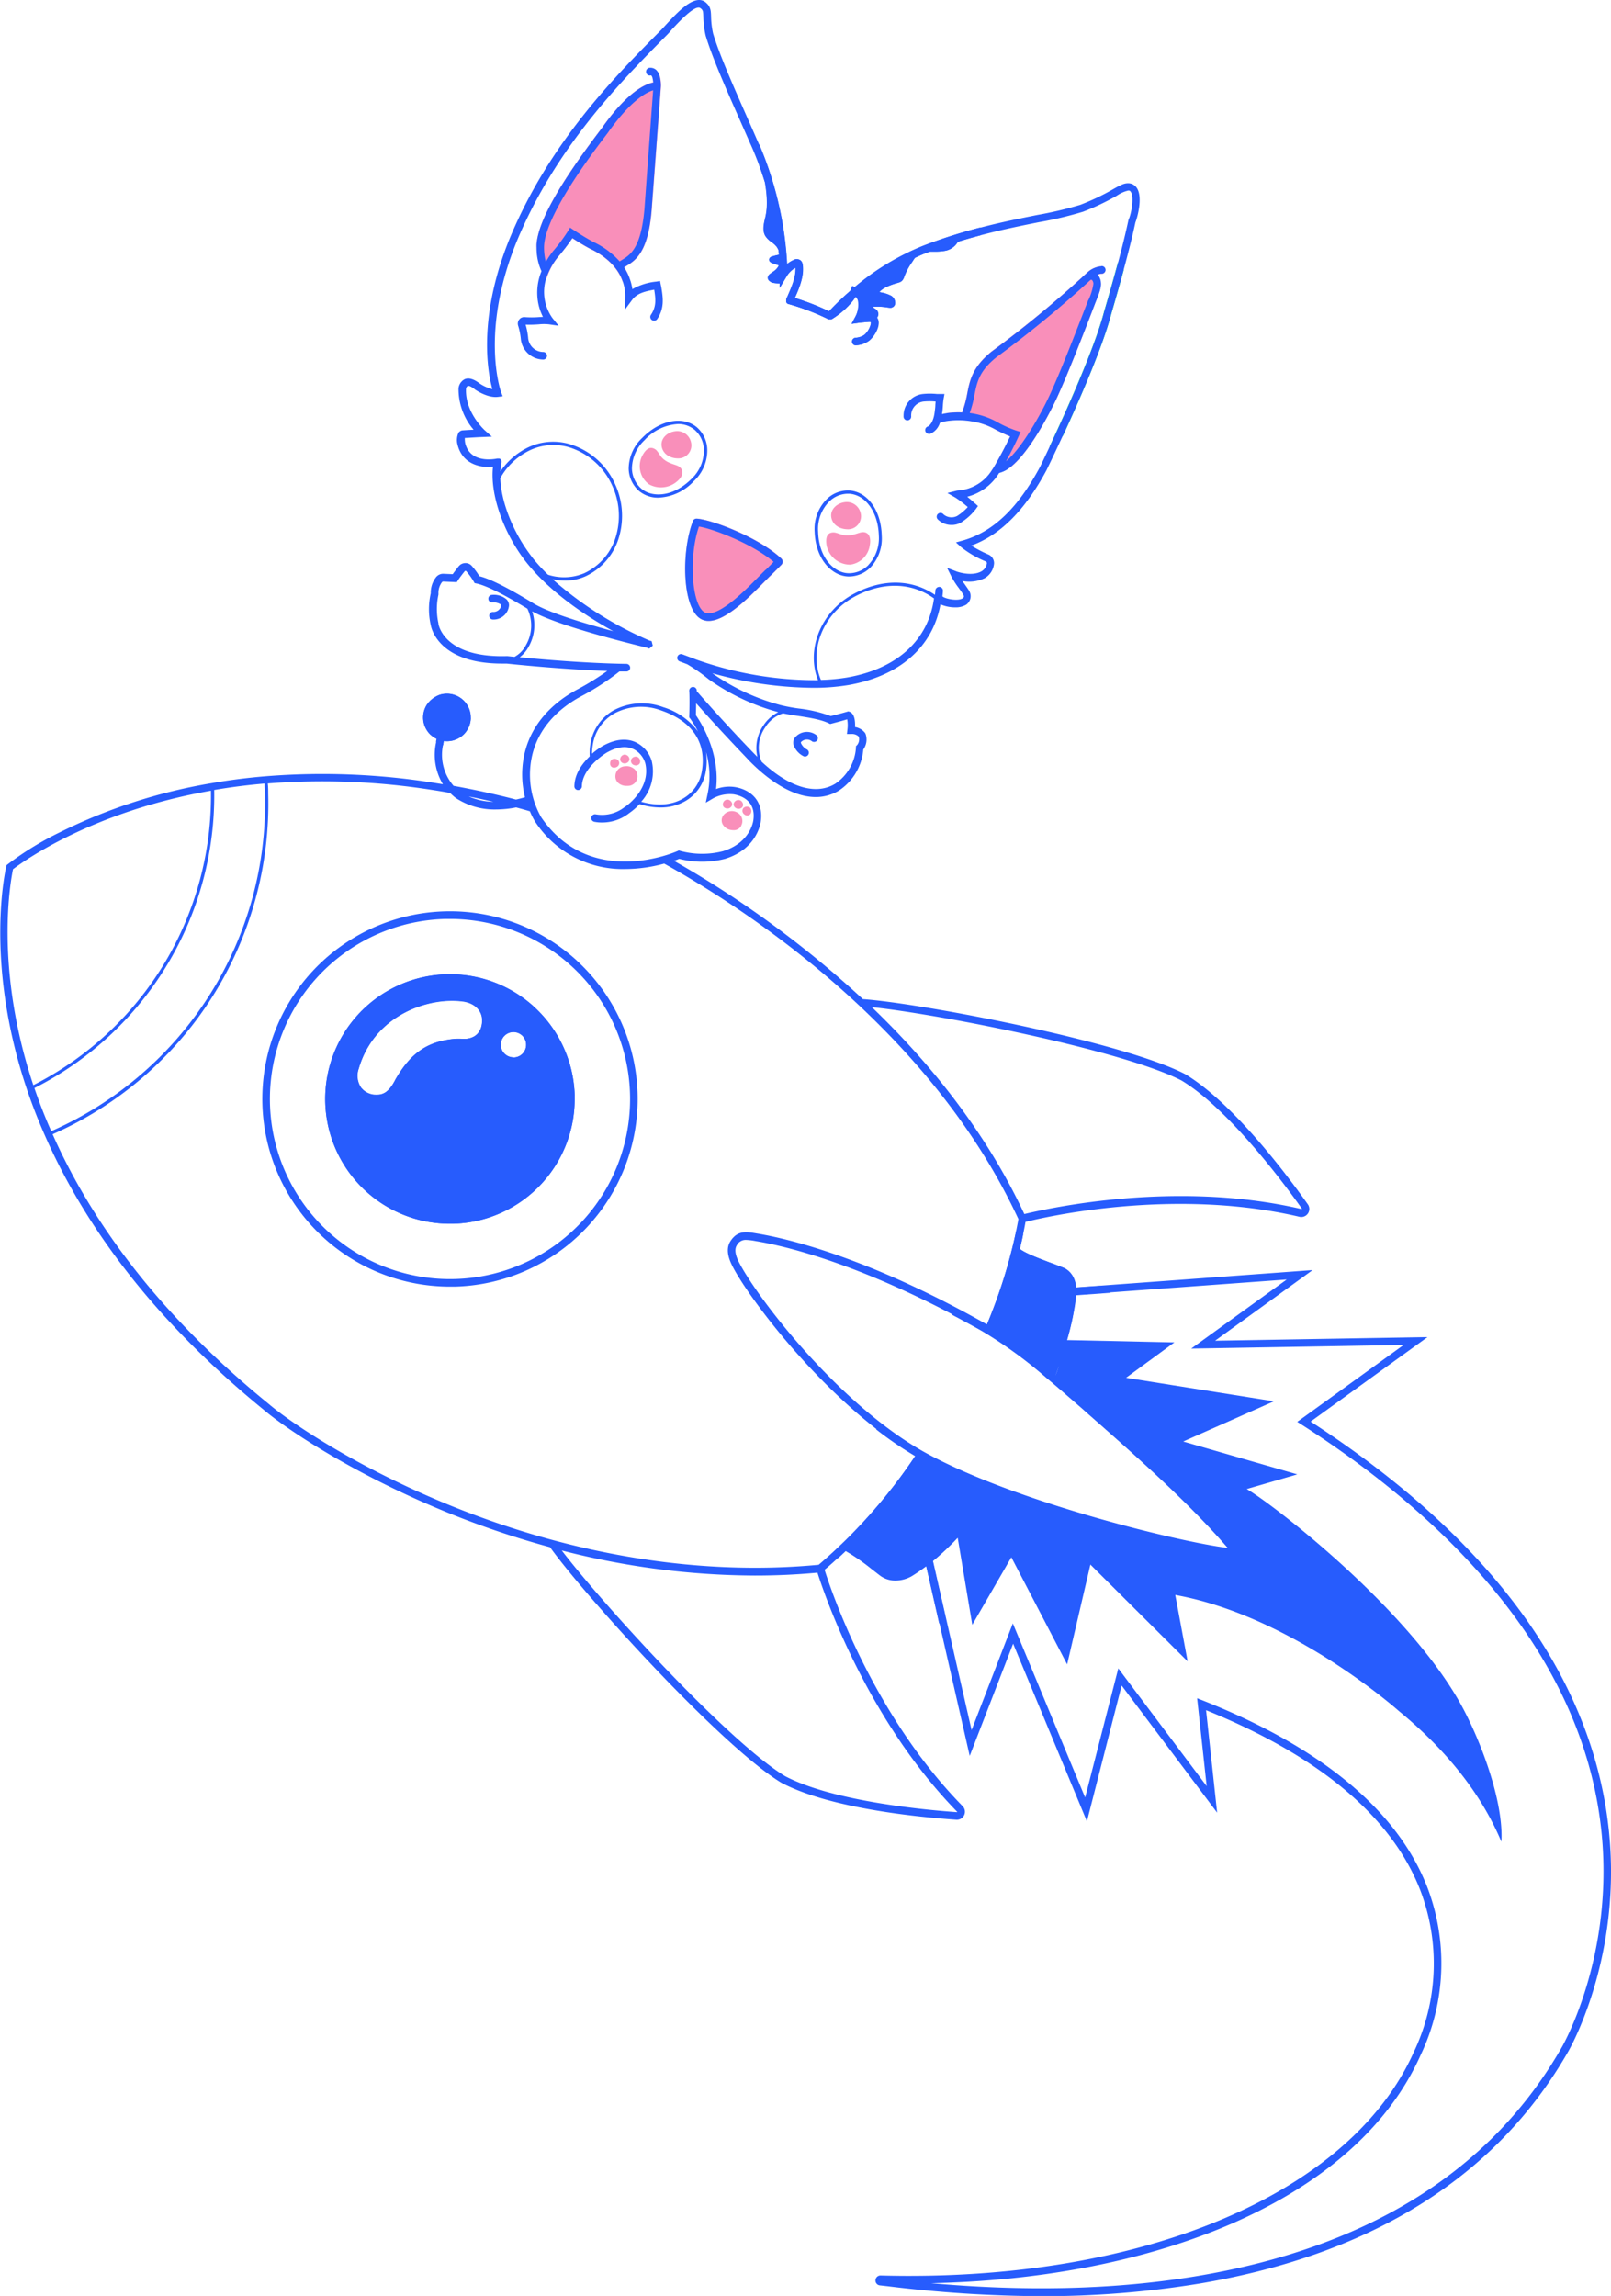 <svg xmlns="http://www.w3.org/2000/svg" viewBox="0 0 371.15 528.95"><defs><style>.cls-1{fill:#f98fba;}.cls-2{fill:#275cfd;}.cls-3{fill:#00e779;}</style></defs><g id="Layer_2" data-name="Layer 2"><g id="Layer_1-2" data-name="Layer 1"><path class="cls-1" d="M152.43,102.78c-.26-1.75,1.26-3.16,3-3.41a3.26,3.26,0,0,1,3.76,2.47,3,3,0,0,1-2.75,3.76C154.34,105.69,152.68,104.53,152.43,102.78Z"/><path class="cls-1" d="M200.39,125.58a5.21,5.21,0,0,1-4.53,4.51,5.52,5.52,0,0,1-5.42-4.43c-.33-2.13.29-3,1.61-3,.8,0,1.85.69,3.12.69,1.65,0,2.82-.77,3.67-.75C200.12,122.6,200.73,123.74,200.39,125.58Z"/><path class="cls-1" d="M180.1,130.07c-.38.4-1.84,1.87-2.45,2.45-3.1,3-9.68,10.53-14.35,10.53a3.59,3.59,0,0,1-1.59-.35c-4.58-2.21-4.77-15.74-2-22.71a.86.86,0,0,1,.82-.5h.07c3.23.2,14.11,4.16,19.45,9.2A1,1,0,0,1,180.1,130.07Z"/><path class="cls-2" d="M225.91,52.39V54.2c-1.71.46-3.46.95-5.26,1.51a4.26,4.26,0,0,1-3.16,2.11,12.81,12.81,0,0,1-2.15.15c-.39,0-.78,0-1.15,0l-.89.33s-1,.36-2.53,1.1c-.15.2-.29.41-.43.62s-.33.51-.49.73a14,14,0,0,0-1.6,3.15,2.11,2.11,0,0,1-.53.85,2,2,0,0,1-.77.37l-.45.14a14.84,14.84,0,0,0-2.36.88,5.39,5.39,0,0,0-1.59,1.14l.56.13A7.61,7.61,0,0,1,205,68a1.88,1.88,0,0,1,1.22,2.09,1.12,1.12,0,0,1-1.28.8l-.43-.05a13.24,13.24,0,0,0-3.43-.14c0,.1.2.21.41.35a2.44,2.44,0,0,1,.52.39,1.34,1.34,0,0,1,.07,1.74,1.88,1.88,0,0,1,.21.38c.62,1.54-.76,3.88-2,4.9a5.72,5.72,0,0,1-3.18,1.1h0a.88.88,0,0,1,0-1.75,3.94,3.94,0,0,0,2.08-.69c1.12-1,1.65-2.65,1.44-2.92,0,0-.12-.06-.37-.05,0,0-1.74.14-2.34.22l-1.71.24.82-1.53a5.81,5.81,0,0,0,.67-3.86,2,2,0,0,0-.54-.86c-.17.26-.38.58-.65.93a18.73,18.73,0,0,1-4.9,4.27h0l-.07,0-.17,0-.09,0h-.06l-.08,0h0l-.17,0-.07,0h0a54,54,0,0,0-9.18-3.51s0,0-.05,0h-.06a.71.71,0,0,1-.09-.07l-.15-.1a.64.64,0,0,1-.1-.13.34.34,0,0,1-.09-.14.44.44,0,0,1,0-.15.51.51,0,0,1,0-.17.5.5,0,0,1,0-.17.37.37,0,0,1,0-.11s0,0,0-.06,0,0,0-.06l.31-.7c.83-1.87,1.95-4.39,1.81-6.5a5.31,5.31,0,0,0-2,1.9l-1.64,2.73v-1a12,12,0,0,1-1.26-.12,1.88,1.88,0,0,1-1.32-.7.86.86,0,0,1-.12-.74,1.33,1.33,0,0,1,.47-.65c.2-.16.41-.31.62-.46a3.55,3.55,0,0,0,1.41-1.48.12.12,0,0,0,0-.07l-.11,0-1.37-.47c-.57-.19-.85-.59-.72-1a.88.88,0,0,1,.61-.53,12.81,12.81,0,0,1,1.62-.41c0-.34-.05-.67-.08-1a3.67,3.67,0,0,0-.49-.89,6.19,6.19,0,0,0-1.1-1,5.1,5.1,0,0,1-1.46-1.43c-.73-1.25-.38-2.74-.07-4.05l.07-.31c.37-1.6.6-3.79-.08-7.92-.47-1.54-.95-2.93-1.38-4.13V33.2a81.34,81.34,0,0,1,6.46,27.63,6.9,6.9,0,0,1,1.48-.92,1.44,1.44,0,0,1,1.68.14,1.51,1.51,0,0,1,.42.9c.41,2.61-.83,5.52-1.8,7.69A55.58,55.58,0,0,1,191,71.71,66,66,0,0,1,195.87,67a2.19,2.19,0,0,1,.14-.27l.34-.87.56.26a58.3,58.3,0,0,1,15.78-9.52A119,119,0,0,1,225.91,52.39Z"/><path class="cls-1" d="M156,110.89a5.69,5.69,0,0,1-6.44.71,5.17,5.17,0,0,1-1.62-6.55c1-1.91,2-2.24,3.09-1.49.66.47,1,1.64,2.05,2.39,1.33,1,2.79,1.08,3.45,1.6C157.56,108.33,157.45,109.69,156,110.89Z"/><path class="cls-1" d="M243.4,91.88c-.27.57-5.52,11.82-10.67,15.82a15.72,15.72,0,0,1-4.25.7c.15-.21.29-.43.44-.66,0,0,2.13-3.6,3.8-7.17A35.65,35.65,0,0,1,229.43,99,16.35,16.35,0,0,0,223.81,97a18.2,18.2,0,0,0-5.72-.06c0-.58,0-1.17,0-1.77A18.88,18.88,0,0,1,221.7,95a.47.47,0,0,1,0-.17,24.69,24.69,0,0,0,1.12-4.18c.61-3.12,1.19-6.07,5.61-9.68a252.76,252.76,0,0,0,22.22-18.33l.09-.07a5.39,5.39,0,0,1,2.94-1.21.88.88,0,1,1,0,1.75,2.15,2.15,0,0,0-.84.22,3.17,3.17,0,0,1,.75,1.89c.11,1.09-.47,2.56-1.28,4.59L251.5,72C249.87,76.25,246.05,86.15,243.4,91.88Z"/><path class="cls-3" d="M258.88,62.24c-.79,2.91-1.73,6.22-2.85,10.06-2,7.66-7.4,20-11.11,28.05h0a40.69,40.69,0,0,1-3.15,2.59c3.54-7.54,10.34-22.54,12.58-31.12,1.3-4.47,2.36-8.21,3.23-11.43A9.41,9.41,0,0,1,258.88,62.24Z"/><path class="cls-1" d="M152.29,19.8c0,.08-1.12,15.21-2.13,28.51-.79,9.89-3.74,11.71-5.9,13l-.45.28A12.13,12.13,0,0,1,145,64c-.51.33-1,.64-1.54.93-1.43-4.23-5.43-6.62-7.39-7.55-1.54-.79-3.27-1.88-4.24-2.51A43.86,43.86,0,0,1,128.71,59a15.69,15.69,0,0,0-2.78,5.16,13.76,13.76,0,0,1-2.31-8h0c.45-5.3,5.23-13.79,14.94-26.55,6-8.49,10.09-10.29,11.94-10.64a6.24,6.24,0,0,0-.16-1,16.48,16.48,0,0,1,1.66-.51A8.74,8.74,0,0,1,152.29,19.8Z"/><path class="cls-1" d="M191.51,119.12c-.25-1.74,1.26-3.15,3-3.41a3.27,3.27,0,0,1,3.76,2.47,3,3,0,0,1-2.74,3.76C193.42,122,191.76,120.87,191.51,119.12Z"/><path class="cls-2" d="M152.36,66.2l-.3-1.47-.88.15a13.72,13.72,0,0,0-5.49,1.73A11.61,11.61,0,0,0,145,64a12.13,12.13,0,0,0-1.23-2.41l.45-.28c2.16-1.32,5.11-3.14,5.9-13,1-13.3,2.13-28.43,2.13-28.51a8.74,8.74,0,0,0-.29-2.28,2.76,2.76,0,0,0-.81-1.43,2,2,0,0,0-1.52-.47.88.88,0,0,0-.78,1,.86.86,0,0,0,1,.77.25.25,0,0,1,.19,0,1.34,1.34,0,0,1,.3.63,6.24,6.24,0,0,1,.16,1c-1.85.35-6,2.15-11.94,10.64-9.71,12.76-14.49,21.25-14.94,26.55h0a7.39,7.39,0,0,0,0,.8,12.72,12.72,0,0,0,1.13,5.47,13,13,0,0,0-.78,7.2A12.05,12.05,0,0,0,125.09,73l-1,.06a22.48,22.48,0,0,1-3.22,0,1.43,1.43,0,0,0-1.24.54,1.52,1.52,0,0,0-.28,1.36,15.36,15.36,0,0,1,.63,3,5.25,5.25,0,0,0,5.11,4.87h.06a.87.87,0,0,0,0-1.74,3.52,3.52,0,0,1-3.48-3.3,15.49,15.49,0,0,0-.58-3,27,27,0,0,0,3.07-.07,11.35,11.35,0,0,1,2.33,0l2.21.32-1.41-1.74a10.39,10.39,0,0,1-1.44-9.21h0A15.69,15.69,0,0,1,128.71,59a43.86,43.86,0,0,0,3.16-4.13c1,.63,2.7,1.72,4.24,2.51,2,.93,6,3.32,7.39,7.55a9.83,9.83,0,0,1,.53,3.56L144,71.29l1.65-2.22c1.1-1.49,2.9-1.94,5.07-2.33.33,2.07.56,3.88-.79,5.83a.88.88,0,0,0,1.44,1C153.14,71,152.74,68.54,152.36,66.2Zm-9-6.35c-.21.12-.41.25-.6.38a18.53,18.53,0,0,0-5.86-4.39c-2.13-1.09-4.77-2.87-4.79-2.88l-.77-.52-.48.79a41.06,41.06,0,0,1-3.49,4.69,20.68,20.68,0,0,0-1.62,2.4,13.48,13.48,0,0,1-.41-3.31c0-7.09,11-21.56,14.64-26.34,5.36-7.6,9-9.43,10.49-9.86-.27,3.66-1.19,16.16-2,27.36C147.69,57.18,145.18,58.72,143.35,59.85Z"/><path class="cls-2" d="M253.71,61.34a5.39,5.39,0,0,0-2.94,1.21l-.09.07A252.76,252.76,0,0,1,228.46,81c-4.42,3.61-5,6.56-5.61,9.68a24.69,24.69,0,0,1-1.12,4.18.47.47,0,0,0,0,.17,18.88,18.88,0,0,0-3.59.16,10.83,10.83,0,0,0-1.11.21c0-.14,0-.26.06-.41.07-.59.11-1.1.14-1.58a15,15,0,0,1,.17-1.58l.19-1.06-1.08,0-.62,0a16.37,16.37,0,0,0-3.29,0,5,5,0,0,0-4.43,5.1.88.88,0,1,0,1.75,0,3.23,3.23,0,0,1,2.86-3.36,15,15,0,0,1,2.77,0l-.06.79c0,.46-.07.94-.14,1.51-.32,2.91-1.57,3.44-1.57,3.44a.87.87,0,0,0-.59,1.08.88.88,0,0,0,.84.63,1,1,0,0,0,.24,0,4,4,0,0,0,2.27-2.55,9.63,9.63,0,0,1,1.58-.4,18.2,18.2,0,0,1,5.72.06A16.35,16.35,0,0,1,229.43,99a35.65,35.65,0,0,0,3.29,1.53c-1.67,3.57-3.79,7.16-3.8,7.17-.15.23-.29.45-.44.66a10,10,0,0,1-7.6,4.63,3.09,3.09,0,0,0-.52.07l-2.09.52,1.87,1.08a24.16,24.16,0,0,1,2.82,2.16,11.94,11.94,0,0,1-2.46,2.06,2.84,2.84,0,0,1-3.13-.38.88.88,0,1,0-1.3,1.18,4.45,4.45,0,0,0,3.19,1.26,4.23,4.23,0,0,0,2.13-.55,13.14,13.14,0,0,0,3.48-3.18l.44-.63-.57-.52c-.05,0-.91-.83-1.9-1.62a12.11,12.11,0,0,0,7.34-5.47,6.54,6.54,0,0,0,2.55-1.31c5.15-4,10.4-15.25,10.67-15.82,2.65-5.73,6.47-15.63,8.1-19.86l.86-2.23c.81-2,1.39-3.5,1.28-4.59a3.17,3.17,0,0,0-.75-1.89,2.15,2.15,0,0,1,.84-.22.88.88,0,1,0,0-1.75Zm-3,7.81-.87,2.24c-1.63,4.21-5.43,14.08-8.06,19.75-1.95,4.23-6.43,12.21-10,15.11.87-1.58,2-3.74,2.94-5.84l.4-.9-.94-.29a25.13,25.13,0,0,1-4-1.74,18.13,18.13,0,0,0-6.16-2.24l-.61-.09a25.26,25.26,0,0,0,1.1-4.18c.58-2.93,1.08-5.46,5-8.63A252.41,252.41,0,0,0,251.23,64.5a.47.47,0,0,1,.34,0,1.3,1.3,0,0,1,.33.9A13,13,0,0,1,250.74,69.15Z"/><path class="cls-2" d="M116.66,138.05a4.49,4.49,0,0,0-3.31-1,.86.86,0,0,0-.84.9.85.85,0,0,0,.9.84,3.12,3.12,0,0,1,2,.49c.09.09.08.12.09.11a1.83,1.83,0,0,1-2,1.59.88.88,0,0,0,0,1.75h.06a3.56,3.56,0,0,0,3.71-3.24A1.9,1.9,0,0,0,116.66,138.05Z"/><path class="cls-2" d="M182.79,171.51a4.61,4.61,0,0,0,2.22,2.65.84.84,0,0,0,.46.13.87.87,0,0,0,.45-1.62,3,3,0,0,1-1.41-1.52c0-.13,0-.15,0-.14a1.85,1.85,0,0,1,2.54-.23.87.87,0,1,0,1-1.44,3.57,3.57,0,0,0-4.93.62A2,2,0,0,0,182.79,171.51Z"/><path class="cls-2" d="M160.51,98.41c-3.26-2.67-8.54-1.62-12.57,2.49a9.82,9.82,0,0,0-3.1,7.09,7.05,7.05,0,0,0,2.34,5.08,6.75,6.75,0,0,0,4.53,1.58,11.77,11.77,0,0,0,8.17-3.84,9.65,9.65,0,0,0,3.06-7.31A7,7,0,0,0,160.51,98.41Zm-1.16,11.87c-4.33,4.34-9.25,4.39-11.67,2.23a6.33,6.33,0,0,1-2.09-4.55,9.09,9.09,0,0,1,2.88-6.53,11.3,11.3,0,0,1,7.74-3.74A5.92,5.92,0,0,1,160,99a6.24,6.24,0,0,1,2.16,4.54A9,9,0,0,1,159.35,110.28Z"/><path class="cls-2" d="M195.64,113a6.94,6.94,0,0,0-5.25,2.08,9.7,9.7,0,0,0-2.71,7.45c.25,6.59,4.2,10.21,7.79,10.28h.13a7,7,0,0,0,5-2.14,9.75,9.75,0,0,0,2.54-7.3C203,117.6,199.84,113.23,195.64,113Zm4.46,17.14a6.25,6.25,0,0,1-4.62,1.92c-3.24-.06-6.82-3.43-7-9.56a9,9,0,0,1,2.49-6.88,6.21,6.21,0,0,1,4.67-1.87c3.8.23,6.68,4.28,6.83,9.64A9,9,0,0,1,200.1,130.12Z"/><path class="cls-2" d="M118.31,237a3.67,3.67,0,1,0,3.66,3.67A3.67,3.67,0,0,0,118.31,237Zm0,6.58a2.92,2.92,0,1,1,2.91-2.91A2.91,2.91,0,0,1,118.31,243.62Z"/><path class="cls-2" d="M106.81,230c-8.09-1.14-21.16,3.1-24.91,16.05a5.49,5.49,0,0,0,.66,5,5,5,0,0,0,4,2h.2c1.52,0,3.27-.41,5-4,3.4-5.89,7.06-8.39,13.07-8.92a13.37,13.37,0,0,1,1.57,0c.43,0,.83,0,1.1,0,2.7-.24,4.31-2.11,4.31-5C111.82,232.46,109.81,230.42,106.81,230Zm.63,9.32c-.25,0-.62,0-1,0a14.66,14.66,0,0,0-1.64,0c-6.28.56-10.11,3.17-13.66,9.31-1.67,3.34-3.18,3.58-4.56,3.56a4.32,4.32,0,0,1-3.39-1.66,4.88,4.88,0,0,1-.54-4.33c3.25-11.24,13.77-15.69,21.55-15.69a18.67,18.67,0,0,1,2.54.17c2.65.38,4.36,2.08,4.36,4.33C111.07,237.56,109.75,239.11,107.44,239.32Z"/><path class="cls-2" d="M132.41,252.49a28.75,28.75,0,1,0-28.75,29.44h.71a28.72,28.72,0,0,0,28-29.43Zm-9.19,19.32A27,27,0,1,1,103,226.2h.66a27,27,0,0,1,19.53,45.62Z"/><path class="cls-2" d="M133.51,221.88a43.24,43.24,0,1,0-29.86,74.54h1.07a43.25,43.25,0,0,0,28.79-74.53Zm.2,59.93a41.49,41.49,0,1,1-31-70.1h1a41.49,41.49,0,0,1,30,70.11Z"/><path class="cls-2" d="M370.94,425c-1.11-16.19-6.47-32-15.92-46.85-11.6-18.3-29.46-35.33-53.07-50.64l26.93-19.46-48.94.83,22.47-16.27-54.5,4c-.24-3.66-2.9-4.56-3-4.58-1.07-.45-2.26-.89-3.41-1.31-2.6-1-5.26-2-6.56-3,.75-3.05,1.15-5.23,1.32-6.21,4.29-1.07,34-8,63.12-1.18a1.85,1.85,0,0,0,1.92-2.88c-4.82-6.81-17.24-23.39-28.28-30-14.36-7.44-60.7-16.32-74.23-17.27a234.39,234.39,0,0,0-43.52-31.86c.54-.19.95-.35,1.21-.46a21.36,21.36,0,0,0,10.58,0c7.14-2.2,8.12-7.9,8.21-8.54.73-5.07-2.63-7.47-6-8a8.8,8.8,0,0,0-4.3.47c1-8.41-3.61-15.52-4.64-17,0-.73.05-1.76.05-2.77,6.27,7.09,12,12.94,12,13,2.82,2.94,9.09,8.61,15.54,8.61a10.19,10.19,0,0,0,5.34-1.48,12.59,12.59,0,0,0,5.63-9.47,3.94,3.94,0,0,0,.55-3.53l-.11-.24a3.68,3.68,0,0,0-2.34-1.41c.06-1.39-.11-3.1-1.27-3.52l-.27-.09-.28.08s-1.68.5-3.78,1a31.45,31.45,0,0,0-7.38-1.74,38.45,38.45,0,0,1-4.15-.78,49,49,0,0,1-15.76-7.35,87.88,87.88,0,0,0,23.17,3.36,48.54,48.54,0,0,0,8.16-.63c11.88-2.07,19.45-8.79,21.24-18.6a8.45,8.45,0,0,0,3.38.7,4.74,4.74,0,0,0,2.54-.61,2.4,2.4,0,0,0,.8-3l-.08-.17c-.37-.58-.78-1.16-1.18-1.73-.15-.19-.29-.39-.42-.58a8.16,8.16,0,0,0,5.11-.62,4.32,4.32,0,0,0,2.19-3.34,2.16,2.16,0,0,0-1.05-2l-.1-.06a30.07,30.07,0,0,1-4.09-2.12c6.69-2.45,12.36-8.13,17.31-17.34.17-.35,1.72-3.52,3.78-8h0C248.63,92.28,254,80,256,72.3c1.12-3.84,2.06-7.15,2.85-10.06,1.22-4.48,2.09-8,2.73-11,.45-1.08,1.73-5.71.37-7.87a2.38,2.38,0,0,0-2.11-1.15h0c-.95,0-1.89.52-3.43,1.39a53,53,0,0,1-7.55,3.59,87.55,87.55,0,0,1-9.9,2.33c-3.88.78-8.27,1.65-13.05,2.9a119,119,0,0,0-13.22,4.24,58.3,58.3,0,0,0-15.78,9.52l-.56-.26-.34.87a2.19,2.19,0,0,0-.14.27A66,66,0,0,0,191,71.71a55.58,55.58,0,0,0-7.91-3.07c1-2.17,2.21-5.08,1.8-7.69a1.51,1.51,0,0,0-.42-.9,1.44,1.44,0,0,0-1.68-.14,6.9,6.9,0,0,0-1.48.92,81.34,81.34,0,0,0-6.46-27.63c-.23-.54-.37-.83-.38-.85-.75-1.73-1.52-3.47-2.28-5.19-3.31-7.5-6.44-14.58-7.91-19.47a20,20,0,0,1-.46-3.93c-.05-1.4-.09-2.41-1.53-3.43-2.5-1.47-6,2.28-8.8,5.3l-1,1.09c-11,11.07-25.95,26.23-35.06,48.2-7.43,18.22-5.08,30.86-4,34.73a9,9,0,0,1-2.92-1.3c-1.32-1-2.47-1.39-3.42-1a2.65,2.65,0,0,0-1.45,2.12A14.36,14.36,0,0,0,109.11,99c-1.5.07-2.52.15-2.55.15a1.29,1.29,0,0,0-.92.54,4,4,0,0,0-.22,2.78c1,4,4.39,5.11,7.16,5.11a8.69,8.69,0,0,0,1-.06c-.72,6.16,2.27,15,7.44,21.72,5,6.45,12.84,12.09,20.27,16.18-9.17-2.48-15.28-4.59-18.2-6.3-3.87-2.36-9.31-5.54-12.64-6.37a15.73,15.73,0,0,0-1.8-2.42,1.91,1.91,0,0,0-1.52-.6,2,2,0,0,0-1.48.77c-.41.51-.93,1.19-1.35,1.78l-2.09-.09a2.11,2.11,0,0,0-1.85.91,5.79,5.79,0,0,0-1.12,3.58,16.46,16.46,0,0,0,0,7.34c.16.9,2,8.86,16.42,8.86h1.06c.93.1,12.24,1.3,23.18,1.7a61.24,61.24,0,0,1-6.76,4.19c-6.28,3.34-10.45,8.18-12.08,14a21.56,21.56,0,0,0-.11,10.9c-.48.15-1.2.35-2.08.54-4.67-1.23-9.86-2.34-14.37-3.16a10.91,10.91,0,0,1-2.45-9.34,10.14,10.14,0,0,1,.18-1,4.09,4.09,0,0,0,.6.07H103a5.48,5.48,0,0,0,5.47-5.37,5.48,5.48,0,0,0-5.38-5.58H103a5.31,5.31,0,0,0-1.84.32,5.48,5.48,0,0,0-2.1,9,5.63,5.63,0,0,0,1.56,1.11c-.06.26-.11.52-.15.77a13.13,13.13,0,0,0,1.57,9.65l-2.1-.34a163.69,163.69,0,0,0-38.72-1.5c-4.16.34-8.33.87-12.39,1.58a124.84,124.84,0,0,0-35,11.31,71.24,71.24,0,0,0-12.09,7.41l-.22.18-.07.29c-.06.21-5.24,21.83,4.79,51.46,1.23,3.63,2.64,7.22,4.18,10.69,10.05,22.81,27,44,50.4,63.09C66,329.24,81.9,340,104.54,349.05a206,206,0,0,0,22.18,7.4c8.06,11.25,39.49,45.89,53.3,54.27,11.36,6,32,7.94,40.32,8.52h.13a1.84,1.84,0,0,0,1.31-3.13c-20.83-21.23-30.41-50-31.81-54.46.79-.65,2.54-2.16,4.89-4.43a53.34,53.34,0,0,1,6.61,4.64l1.38,1.07a5.88,5.88,0,0,0,3.5,1.09,7.72,7.72,0,0,0,3.7-1c1.13-.69,2.25-1.46,3.36-2.29l10,43.8,10-25.85,17,40.94,8-31.3,22,29.29L277.86,394c26.1,10.58,42.69,24.5,49.31,41.37a47.4,47.4,0,0,1-1.47,37.43C311,505.6,262.82,525.83,202.89,524.23a1.15,1.15,0,0,0-1.19,1.08,1.12,1.12,0,0,0,1,1.2l1.87.21A297.29,297.29,0,0,0,239.78,529a221.26,221.26,0,0,0,36.8-2.94c39.92-6.8,68.47-24.86,84.85-53.66C361.55,472.15,372.83,452.61,370.94,425ZM100.3,167.87a3.68,3.68,0,0,1-1-2.65,3.73,3.73,0,0,1,3.72-3.66h.07a3.76,3.76,0,0,1,2.62,1.14,3.73,3.73,0,0,1-5.37,5.17ZM240.92,292.36c1.13.41,2.31.85,3.42,1.31,0,0,2.14.72,1.8,4.29,0,.06-.17,6-4.4,17.62a110.87,110.87,0,0,0-12.87-9.53,126.39,126.39,0,0,0,5.63-16.54A33.79,33.79,0,0,0,240.92,292.36Zm8.61,32.24c1.1,1,2.39,2.13,3.82,3.38,8.24,7.27,20.69,18.26,29.61,28.65h0c-11.39-1.37-50.17-10.89-70.41-22.32-19.63-11.18-37.83-35.08-42.12-43.16-.42-.79-1.53-2.89-.7-4.21a2.28,2.28,0,0,1,2.17-1.28,13.8,13.8,0,0,1,2.19.27c6.62,1.08,24.95,5.26,52.21,20.63C233.66,310.71,241.37,317.46,249.53,324.6Zm22.67-75.67c11,6.6,24,24.25,27.71,29.49a.1.1,0,0,1,0,.12c0,.06-.08,0-.1,0-29.22-6.8-59,0-63.82,1.16-8.88-19-21.81-34.88-35.13-47.67C216.47,233.66,258.74,242,272.2,248.93Zm-122-73.42a7,7,0,0,0-3.91-4.58c-1.51-.65-4.05-1-7.56,1a17.86,17.86,0,0,0-2.33,1.71,11.51,11.51,0,0,1,.18-2.07,10.06,10.06,0,0,1,4.85-7.15,13.15,13.15,0,0,1,10.94-.72c7.21,2.48,10.51,7.52,9.29,14.19a8.91,8.91,0,0,1-4.27,6.07c-2.63,1.55-6,1.8-9.67.75A10.4,10.4,0,0,0,150.19,175.51Zm30.21-11.16c1,.21,2.17.4,3.39.58,2.54.39,5.41.84,7.16,1.72l.3.15.31-.08c1.54-.4,2.89-.77,3.61-1a7.6,7.6,0,0,1,.05,2.39l-.11,1,1,0a2.18,2.18,0,0,1,1.73.61,2.13,2.13,0,0,1-.38,1.93l-.27.26v.37a10.86,10.86,0,0,1-4.8,8.3c-4.48,2.69-10.56.83-16.93-5.09a8.24,8.24,0,0,1,.89-8A7.47,7.47,0,0,1,180.4,164.35Zm14.78-8.27a43.62,43.62,0,0,1-6.06.57c-2.87-6.78.49-15.27,7.73-19.18,6.49-3.5,13.11-3.34,18.32.39C213.87,147.48,206.68,154.07,195.18,156.08Zm24.19-100a3.62,3.62,0,0,1-2,1,8,8,0,0,1-1.14.12C217.27,56.82,218.33,56.46,219.37,56.12Zm-10,3.91-.17.25a14.81,14.81,0,0,0-1.69,3.31,1.5,1.5,0,0,1-.32.56,1.44,1.44,0,0,1-.5.23l-.45.14a14.26,14.26,0,0,0-2.48.92,5.33,5.33,0,0,0-2.17,1.78l-.24.37.39.18a6.17,6.17,0,0,0,1.16.34,7.55,7.55,0,0,1,1.69.54,1.18,1.18,0,0,1,.81,1.23c0,.07-.08.3-.47.24l-.42,0c-2.3-.28-3.56-.34-4,0a.56.56,0,0,0-.23.38c-.11.6.39.92.75,1.16a2.19,2.19,0,0,1,.39.28.59.59,0,0,1,0,.72,2.35,2.35,0,0,0-1.33-.28l-1,.08a6.3,6.3,0,0,0,.19-3.8,3.73,3.73,0,0,0-.9-1.49A64.56,64.56,0,0,1,209.41,60ZM179.56,63.1v1.49a9.9,9.9,0,0,1-1.26-.14,1.11,1.11,0,0,1-.71-.35.16.16,0,0,1,0-.13c0-.09.13-.18.23-.27s.38-.29.58-.44a6.3,6.3,0,0,0,1.17-1C179.56,62.53,179.56,62.82,179.56,63.1Zm-.06-2.74-1.37-.47a.75.75,0,0,1-.18-.08l.07,0a11.54,11.54,0,0,1,1.43-.37C179.47,59.73,179.49,60.05,179.5,60.36ZM177,50.16a15.37,15.37,0,0,0,.37-3.82A73.53,73.53,0,0,1,179.15,56a8.56,8.56,0,0,0-1-.85A4.5,4.5,0,0,1,176.91,54c-.58-1-.27-2.26,0-3.49Zm-54.56,78c-4.26-5.52-7-12.56-7.18-18a15.45,15.45,0,0,1,6-6,12.68,12.68,0,0,1,10.22-1,16.14,16.14,0,0,1,9.47,8.51,16.67,16.67,0,0,1,1,11.73,13.57,13.57,0,0,1-7.33,8.65,12,12,0,0,1-8.36.36A41.75,41.75,0,0,1,122.44,128.2Zm-5.54,23h-.12c-14.38.42-15.72-7.11-15.77-7.42l0-.12a15.41,15.41,0,0,1,0-6.63l0-.15,0-.15a4.07,4.07,0,0,1,.81-2.56.37.37,0,0,1,.34-.15l3.08.14.27-.43c.41-.64,1.13-1.57,1.53-2.06a.24.24,0,0,1,.2-.11.23.23,0,0,1,.18.07,15.48,15.48,0,0,1,1.73,2.41l.2.34.39.08c3.06.62,9,4.14,11.76,5.81a9,9,0,0,1-.34,8.41,6.32,6.32,0,0,1-2.63,2.69Zm5.9,22.1c1.49-5.34,5.37-9.8,11.21-12.91a56.82,56.82,0,0,0,8.69-5.65l1.69,0h0a.88.88,0,0,0,0-1.75c-9.16-.13-19.69-1.05-24.65-1.53a7.61,7.61,0,0,0,2.06-2.44,10.06,10.06,0,0,0,.8-8.13c4,2.19,12.62,4.95,25.68,8.19l.83.21.46.19.82-.69-.27-1.05-.46-.11a83.19,83.19,0,0,1-22.33-14.12,15.13,15.13,0,0,0,2.8.29,11.31,11.31,0,0,0,4.78-1,14.32,14.32,0,0,0,7.73-9.12,17.44,17.44,0,0,0-1-12.25,16.72,16.72,0,0,0-9.92-8.92,13.42,13.42,0,0,0-10.82,1,16.43,16.43,0,0,0-5.61,5.13,13.41,13.41,0,0,1,.25-2v0a.75.75,0,0,0,0-.15,1.33,1.33,0,0,0,0-.2h0a.31.31,0,0,0,0-.1.72.72,0,0,0-.09-.2.57.57,0,0,0-.11-.11.46.46,0,0,0-.12-.12.89.89,0,0,0-.17-.08l-.13,0h-.38c-.25.06-6.18,1.35-7.36-3.53a5,5,0,0,1-.09-1.22c.64,0,2.2-.14,4.06-.21l2.17-.09-1.63-1.45s-4.56-4.1-4.33-9.53c0-.17.15-.57.37-.66s.54-.14,1.71.79c.12.08,2.88,2,5.29,1.69l1.08-.14-.38-1c-.05-.13-4.92-13.75,3.62-34.68,9-21.65,23.83-36.67,34.69-47.65.32-.33.67-.71,1-1.12,1.73-1.86,5.34-5.75,6.57-5,.66.47.68.7.73,2a21.6,21.6,0,0,0,.52,4.31c1.51,5.06,4.66,12.19,8,19.74.76,1.72,1.53,3.45,2.29,5.2,0,0,.88,1.86,2,4.87.43,1.2.91,2.59,1.38,4.13.68,4.13.45,6.32.08,7.92l-.07.31c-.31,1.31-.66,2.8.07,4.05a5.1,5.1,0,0,0,1.46,1.43,6.19,6.19,0,0,1,1.1,1,3.67,3.67,0,0,1,.49.89c0,.34.06.67.08,1a12.81,12.81,0,0,0-1.62.41.88.88,0,0,0-.61.53c-.13.41.15.81.72,1l1.37.47.11,0a.12.12,0,0,1,0,.07,3.55,3.55,0,0,1-1.41,1.48c-.21.15-.42.3-.62.46a1.33,1.33,0,0,0-.47.65.86.86,0,0,0,.12.74,1.88,1.88,0,0,0,1.32.7,12,12,0,0,0,1.26.12v1l1.64-2.73a5.31,5.31,0,0,1,2-1.9c.14,2.11-1,4.63-1.81,6.5l-.31.7s0,0,0,.06,0,0,0,.06a.37.37,0,0,0,0,.11.5.5,0,0,0,0,.17.51.51,0,0,0,0,.17.44.44,0,0,0,0,.15.34.34,0,0,0,.09.14.64.64,0,0,0,.1.13l.15.1a.71.71,0,0,0,.09.07h.06s0,0,.05,0a54,54,0,0,1,9.18,3.51h0l.07,0,.17,0h0l.08,0h.06l.09,0,.17,0,.07,0h0a18.73,18.73,0,0,0,4.9-4.27c.27-.35.48-.67.65-.93a2,2,0,0,1,.54.86,5.81,5.81,0,0,1-.67,3.86l-.82,1.53,1.71-.24c.6-.08,2.34-.22,2.34-.22.25,0,.35,0,.37.05.21.27-.32,1.95-1.44,2.92a3.94,3.94,0,0,1-2.08.69.88.88,0,0,0,0,1.75h0a5.72,5.72,0,0,0,3.18-1.1c1.19-1,2.57-3.36,2-4.9a1.88,1.88,0,0,0-.21-.38,1.34,1.34,0,0,0-.07-1.74,2.44,2.44,0,0,0-.52-.39c-.21-.14-.37-.25-.41-.35a13.24,13.24,0,0,1,3.43.14l.43.05a1.12,1.12,0,0,0,1.28-.8A1.88,1.88,0,0,0,205,68a7.61,7.61,0,0,0-1.84-.6l-.56-.13a5.39,5.39,0,0,1,1.59-1.14,14.84,14.84,0,0,1,2.36-.88l.45-.14a2,2,0,0,0,.77-.37,2.11,2.11,0,0,0,.53-.85,14,14,0,0,1,1.6-3.15c.16-.22.33-.47.49-.73s.28-.42.43-.62c1.55-.74,2.49-1.09,2.53-1.1l.89-.33c.37,0,.76,0,1.15,0a12.81,12.81,0,0,0,2.15-.15,4.26,4.26,0,0,0,3.16-2.11c1.8-.56,3.55-1.05,5.26-1.51,4.91-1.3,9.42-2.2,13.39-3a84.83,84.83,0,0,0,10.16-2.41,54.19,54.19,0,0,0,7.8-3.7,7.8,7.8,0,0,1,2.59-1.17.58.58,0,0,1,.64.33c.84,1.33,0,5.32-.51,6.29l-.06.2c-.58,2.71-1.33,5.81-2.35,9.65-.87,3.22-1.93,7-3.23,11.43-2.24,8.58-9,23.58-12.58,31.12-1.3,2.78-2.16,4.55-2.19,4.61-5.16,9.6-10.84,15-17.85,17l-1.53.42,1.17,1.07a23.34,23.34,0,0,0,5.77,3.35.47.47,0,0,1,.18.42,2.54,2.54,0,0,1-1.29,1.85c-2.33,1.26-5.79,0-5.83-.05l-2.05-.78,1,2a18.32,18.32,0,0,0,1.66,2.6c.37.51.74,1,1.07,1.56s0,.78-.16.87c-1,.67-3.95.16-4.64-.46l0,0c.05-.42.1-.83.12-1.26a.87.87,0,0,0-.82-.92.92.92,0,0,0-.93.83c0,.34-.06.67-.09,1-5.4-3.67-12.16-3.76-18.77-.19-7.48,4-11,12.77-8.17,19.86a82.29,82.29,0,0,1-28-4.74l-1.72-.65-1.53-.57a.87.87,0,1,0-.63,1.63l1.55.58.28.11a.71.71,0,0,0,.09.07,39.86,39.86,0,0,1,4.73,3.33,50.13,50.13,0,0,0,16.07,7.6,8.75,8.75,0,0,0-3.38,3,9.12,9.12,0,0,0-1.43,7.3c-.2-.21-.41-.41-.62-.62s-6.6-6.77-13.34-14.5c0-.06,0-.15,0-.2a.87.87,0,0,0-1.74.18c.09.81.07,4.21,0,5.73l0,.32.2.25a24.48,24.48,0,0,1,1.82,3,15.63,15.63,0,0,0-8-5.6,13.92,13.92,0,0,0-11.57.79,10.84,10.84,0,0,0-5.21,7.66,11.2,11.2,0,0,0-.16,2.87c-1.71,1.64-3.49,4-3.54,6.88a.86.86,0,0,0,.85.89h0a.88.88,0,0,0,.88-.86c.08-4.39,5.67-7.74,5.72-7.77,2.3-1.3,4.32-1.6,6-.88a5.27,5.27,0,0,1,2.89,3.38c1.36,5.91-4.58,10-4.71,10a8.4,8.4,0,0,1-6.67,1.73.87.87,0,1,0-.4,1.7,8.27,8.27,0,0,0,1.8.17,10,10,0,0,0,6.3-2.18,14.37,14.37,0,0,0,2.35-2.05,16.14,16.14,0,0,0,4.77.77,11.35,11.35,0,0,0,5.83-1.5,9.69,9.69,0,0,0,4.63-6.58,14.08,14.08,0,0,0,.09-4.7A19.87,19.87,0,0,1,163,183l-.4,1.93,1.7-1A8.1,8.1,0,0,1,169,183c1.59.26,5.23,1.37,4.56,6-.08.53-.89,5.22-7,7.1a19.3,19.3,0,0,1-9.82-.06l-.34-.11-.31.14c-.2.09-20,8.94-31.42-7.81A19.88,19.88,0,0,1,122.8,173.25Zm-9.17,11.47A15.11,15.11,0,0,1,108,183.5C109.85,183.87,111.75,184.28,113.63,184.72ZM3,200.25C5.09,198.66,21,187,48.6,182.17A74.76,74.76,0,0,1,7.68,250C-1.34,222.93,2.46,202.86,3,200.25Zm4.91,50.43A75.54,75.54,0,0,0,49.35,182c3.8-.65,7.7-1.15,11.6-1.48,0,.75.07,1.53.09,2.36a82.47,82.47,0,0,1-49.23,77.72C10.38,257.4,9.08,254.06,7.93,250.68ZM220.55,417.44a.08.08,0,0,1-.09.05c-6.42-.44-28.25-2.35-39.58-8.29-13-7.87-41.86-39.44-51.46-52a180.43,180.43,0,0,0,44.51,5.78q7.29,0,14.4-.66C189.9,367.24,199.61,396,220.55,417.44ZM188.61,360.5c-26.72,2.54-55.56-2-83.42-13.08-22.43-8.93-38.13-19.58-43.31-24-23.08-18.79-39.81-39.68-49.76-62.11A83.23,83.23,0,0,0,61.79,182.9c0-.85,0-1.63-.1-2.4a162.07,162.07,0,0,1,38,1.51c1.24.19,2.59.41,4,.67a12.32,12.32,0,0,0,1.34,1.18,16.21,16.21,0,0,0,9.24,2.63,24,24,0,0,0,4.64-.47c1.09.29,2.16.59,3.17.89a18.26,18.26,0,0,0,1.15,2.3,24.08,24.08,0,0,0,20.79,11,34.46,34.46,0,0,0,9-1.25c17.81,9.89,61,37.48,81.61,81.91a115.52,115.52,0,0,1-7.26,24.26l-.21-.12c-27.49-15.51-46.07-19.73-52.77-20.83-2.41-.42-4.49-.78-6.13,1.81-1.38,2.18.09,4.93.63,6,4.3,8.11,22.37,31.84,42,43.39A122.06,122.06,0,0,1,188.61,360.5Zm20.54,1a5.11,5.11,0,0,1-5.26,0l-1.35-1a60.29,60.29,0,0,0-6.37-4.54,127.1,127.1,0,0,0,16.22-19.72,128.38,128.38,0,0,0,15,6.86C221.31,351.7,215.35,357.75,209.15,361.54ZM359.92,471.47c-16.12,28.34-44.26,46.11-83.63,52.81-24.44,4.16-47.57,3-61.77,1.73,24.34-.51,46.88-4.7,65.76-12.26,23.13-9.26,39.39-23.19,47-40.27a49.14,49.14,0,0,0,1.51-38.8c-6.92-17.63-24.3-32.06-51.64-42.9l-1.35-.53L278,411.5l-20.36-27.13L250,414.12,233.34,374l-9.5,24.59-8.9-39A76.32,76.32,0,0,0,229,343.73c20.32,7.79,45,13.59,53.72,14.64H283a1.7,1.7,0,0,0,1.52-.91,1.74,1.74,0,0,0-.21-2c-9-10.5-21.48-21.53-29.76-28.84l-3.82-3.38c-2.54-2.23-5-4.42-7.51-6.51,4-11,4.63-17,4.71-18.41l48.51-3.54-22,15.91,48.93-.83-24.5,17.71,1.08.69c29.86,19.14,66.11,51.46,69.26,96.74C371.07,452.12,360,471.27,359.92,471.47Z"/><path class="cls-2" d="M180,128.69c-5.34-5-16.22-9-19.45-9.2h-.07a.86.86,0,0,0-.82.5c-2.76,7-2.57,20.5,2,22.71a3.59,3.59,0,0,0,1.59.35c4.67,0,11.25-7.57,14.35-10.53.61-.58,2.07-2.05,2.45-2.45A1,1,0,0,0,180,128.69Zm-3.6,2.56c-.52.5-1.11,1.1-1.79,1.79-2.86,2.89-8.17,8.26-11.35,8.26a1.84,1.84,0,0,1-.83-.17c-3.09-1.5-3.82-12.85-1.4-19.82,3.4.55,12.34,4,17.2,8.13C177.68,130,176.85,130.86,176.44,131.25Z"/><path class="cls-1" d="M142.12,176.68a1.27,1.27,0,0,1-.62.18h-.14a.93.93,0,0,1-.66-.41,1.08,1.08,0,0,1-.12-.78,1,1,0,0,1,.46-.72,1.13,1.13,0,0,1,1.49.37A1,1,0,0,1,142.12,176.68Z"/><path class="cls-1" d="M145,174.78a.88.88,0,0,1-.25.74,1.21,1.21,0,0,1-.7.36h-.17a1,1,0,0,1-1-.81,1.13,1.13,0,0,1,.94-1.21A1.12,1.12,0,0,1,145,174.78Z"/><path class="cls-1" d="M146.86,178.72a2.19,2.19,0,0,1-2.23,2.33h-.31a2.75,2.75,0,0,1-1.89-.68,2,2,0,0,1-.65-1.56,2.3,2.3,0,0,1,2.27-2.27,2.71,2.71,0,0,1,2.07.61A2.17,2.17,0,0,1,146.86,178.72Z"/><path class="cls-1" d="M147.42,175.8a1,1,0,0,1-.91.54,1.22,1.22,0,0,1-.45-.08,1,1,0,0,1-.64-1.28,1.14,1.14,0,0,1,1.41-.6A1.14,1.14,0,0,1,147.42,175.8Z"/><path class="cls-1" d="M168.53,185.77a1.19,1.19,0,0,1-.73.49l-.26,0a1.13,1.13,0,0,1-.6-.17.9.9,0,0,1-.39-.56,1.13,1.13,0,0,1,.14-.77,1.07,1.07,0,0,1,.69-.52,1,1,0,0,1,.78.16,1.19,1.19,0,0,1,.5.68A.89.89,0,0,1,168.53,185.77Z"/><path class="cls-1" d="M171.18,185.6a.9.9,0,0,1-.4.56,1.13,1.13,0,0,1-.87.15,1.13,1.13,0,0,1-.74-.49.9.9,0,0,1-.14-.67,1.13,1.13,0,0,1,1.29-.82,1,1,0,0,1,.69.5A1,1,0,0,1,171.18,185.6Z"/><path class="cls-1" d="M170.75,190.31a1.94,1.94,0,0,1-1.77.95,3.33,3.33,0,0,1-.86-.11,2.61,2.61,0,0,1-1.66-1.31,1.88,1.88,0,0,1,0-1.68,2.35,2.35,0,0,1,1.42-1.18,2.43,2.43,0,0,1,1.92.19,2.21,2.21,0,0,1,.91,3.14Z"/><path class="cls-1" d="M172.82,187.61a.84.84,0,0,1-.66.28h0a1.08,1.08,0,0,1-.72-.3,1,1,0,0,1-.17-1.42,1.14,1.14,0,0,1,1.53-.08A1.12,1.12,0,0,1,172.82,187.61Z"/><path class="cls-2" d="M123.49,232.39a28.74,28.74,0,1,0-19.84,49.55h.7a28.74,28.74,0,0,0,19.14-49.54ZM91.1,248.7c-1.67,3.34-3.17,3.59-4.57,3.57a4.37,4.37,0,0,1-3.39-1.67,4.88,4.88,0,0,1-.53-4.33c3.25-11.24,13.77-15.69,21.54-15.69a18.67,18.67,0,0,1,2.54.17c2.65.38,4.37,2.08,4.37,4.33,0,2.49-1.33,4-3.63,4.25-.26,0-.63,0-1,0s-1.15,0-1.64,0C98.47,240,94.65,242.56,91.1,248.7Zm27.19-5.07a2.92,2.92,0,1,1,2.92-2.91A2.91,2.91,0,0,1,118.29,243.63Z"/><path class="cls-2" d="M335.61,391c-13.1-22.07-43-44.9-48.39-47.95l11.66-3.38-26.29-7.57,20.9-9.26-34.06-5.42,11.13-8.15-24.74-.54a51.19,51.19,0,0,0,2-10.31l8.08-.59-2.38-1.58-5.67.41a5.26,5.26,0,0,0-1.92-4,3.7,3.7,0,0,0-1-.6c-1.08-.45-2.27-.89-3.42-1.31-2.6-1-5.26-2-6.56-3,.27-1.08.49-2.05.67-2.9,0-.16.07-.31.1-.45l-1.57-1c-.05.23-.1.48-.15.74-.45,2.09-1.15,5-2.21,8.6-.75,2.54-1.69,5.38-2.84,8.44-.5,1.32-1,2.69-1.62,4.08l-.2-.12q-3.47-1.95-6.73-3.68l-1,1.48c2.21,1.16,4.5,2.4,6.85,3.73a101.81,101.81,0,0,1,14.85,10.8l.36.3,1,.84c1.67,1.42,3.36,2.89,5.06,4.37l2,1.73c1.1,1,2.39,2.12,3.81,3.37,8.24,7.28,20.7,18.27,29.62,28.66h0c-7.75-.94-28.23-5.66-46.9-12.19h0c-1.17-.41-2.33-.82-3.49-1.25l-.36-.13c-1.1-.41-2.2-.82-3.28-1.24l-.26-.1c-.71-.29-1.43-.56-2.13-.85a119.26,119.26,0,0,1-14-6.56,80.48,80.48,0,0,1-9.68-6.56l-1,1.45a85.32,85.32,0,0,0,9,6.16c-1.54,2.31-3.1,4.48-4.66,6.51-1.82,2.37-3.63,4.55-5.36,6.52a125.27,125.27,0,0,1-9.21,9.46l1.5,1q.8-.74,1.71-1.62a47.08,47.08,0,0,1,6,4.17l.61.47c.48.37.93.73,1.39,1.07a5.85,5.85,0,0,0,3.49,1.09,7.73,7.73,0,0,0,3.71-1c1.12-.69,2.24-1.46,3.35-2.29l3,13.21,1.34-2-2.83-12.38a58.31,58.31,0,0,0,5.75-5.4L224,374.33l9-15.56,12.85,24.68,5.36-23,22.4,22.3-2.85-15.3c27,4.86,51.51,26.74,51.51,26.74C335,404.64,342,415.05,345.9,424.3,346.48,414.32,340.3,398.84,335.61,391Zm-92.45-74.17c.29-.77.55-1.52.81-2.25a22.56,22.56,0,0,1-.79,2.27Z"/><path class="cls-2" d="M108.46,165.39a5.48,5.48,0,0,1-5.47,5.37h-.11a4.09,4.09,0,0,1-.6-.07,10.14,10.14,0,0,0-.18,1,7.72,7.72,0,0,1-1.65-.75c0-.25.09-.51.15-.77A5.63,5.63,0,0,1,99,169.09a5.47,5.47,0,0,1-.61-6.83,7.12,7.12,0,0,1,2.71-2.13,5.31,5.31,0,0,1,1.84-.32h.1a5.48,5.48,0,0,1,5.38,5.58Z"/></g></g></svg>